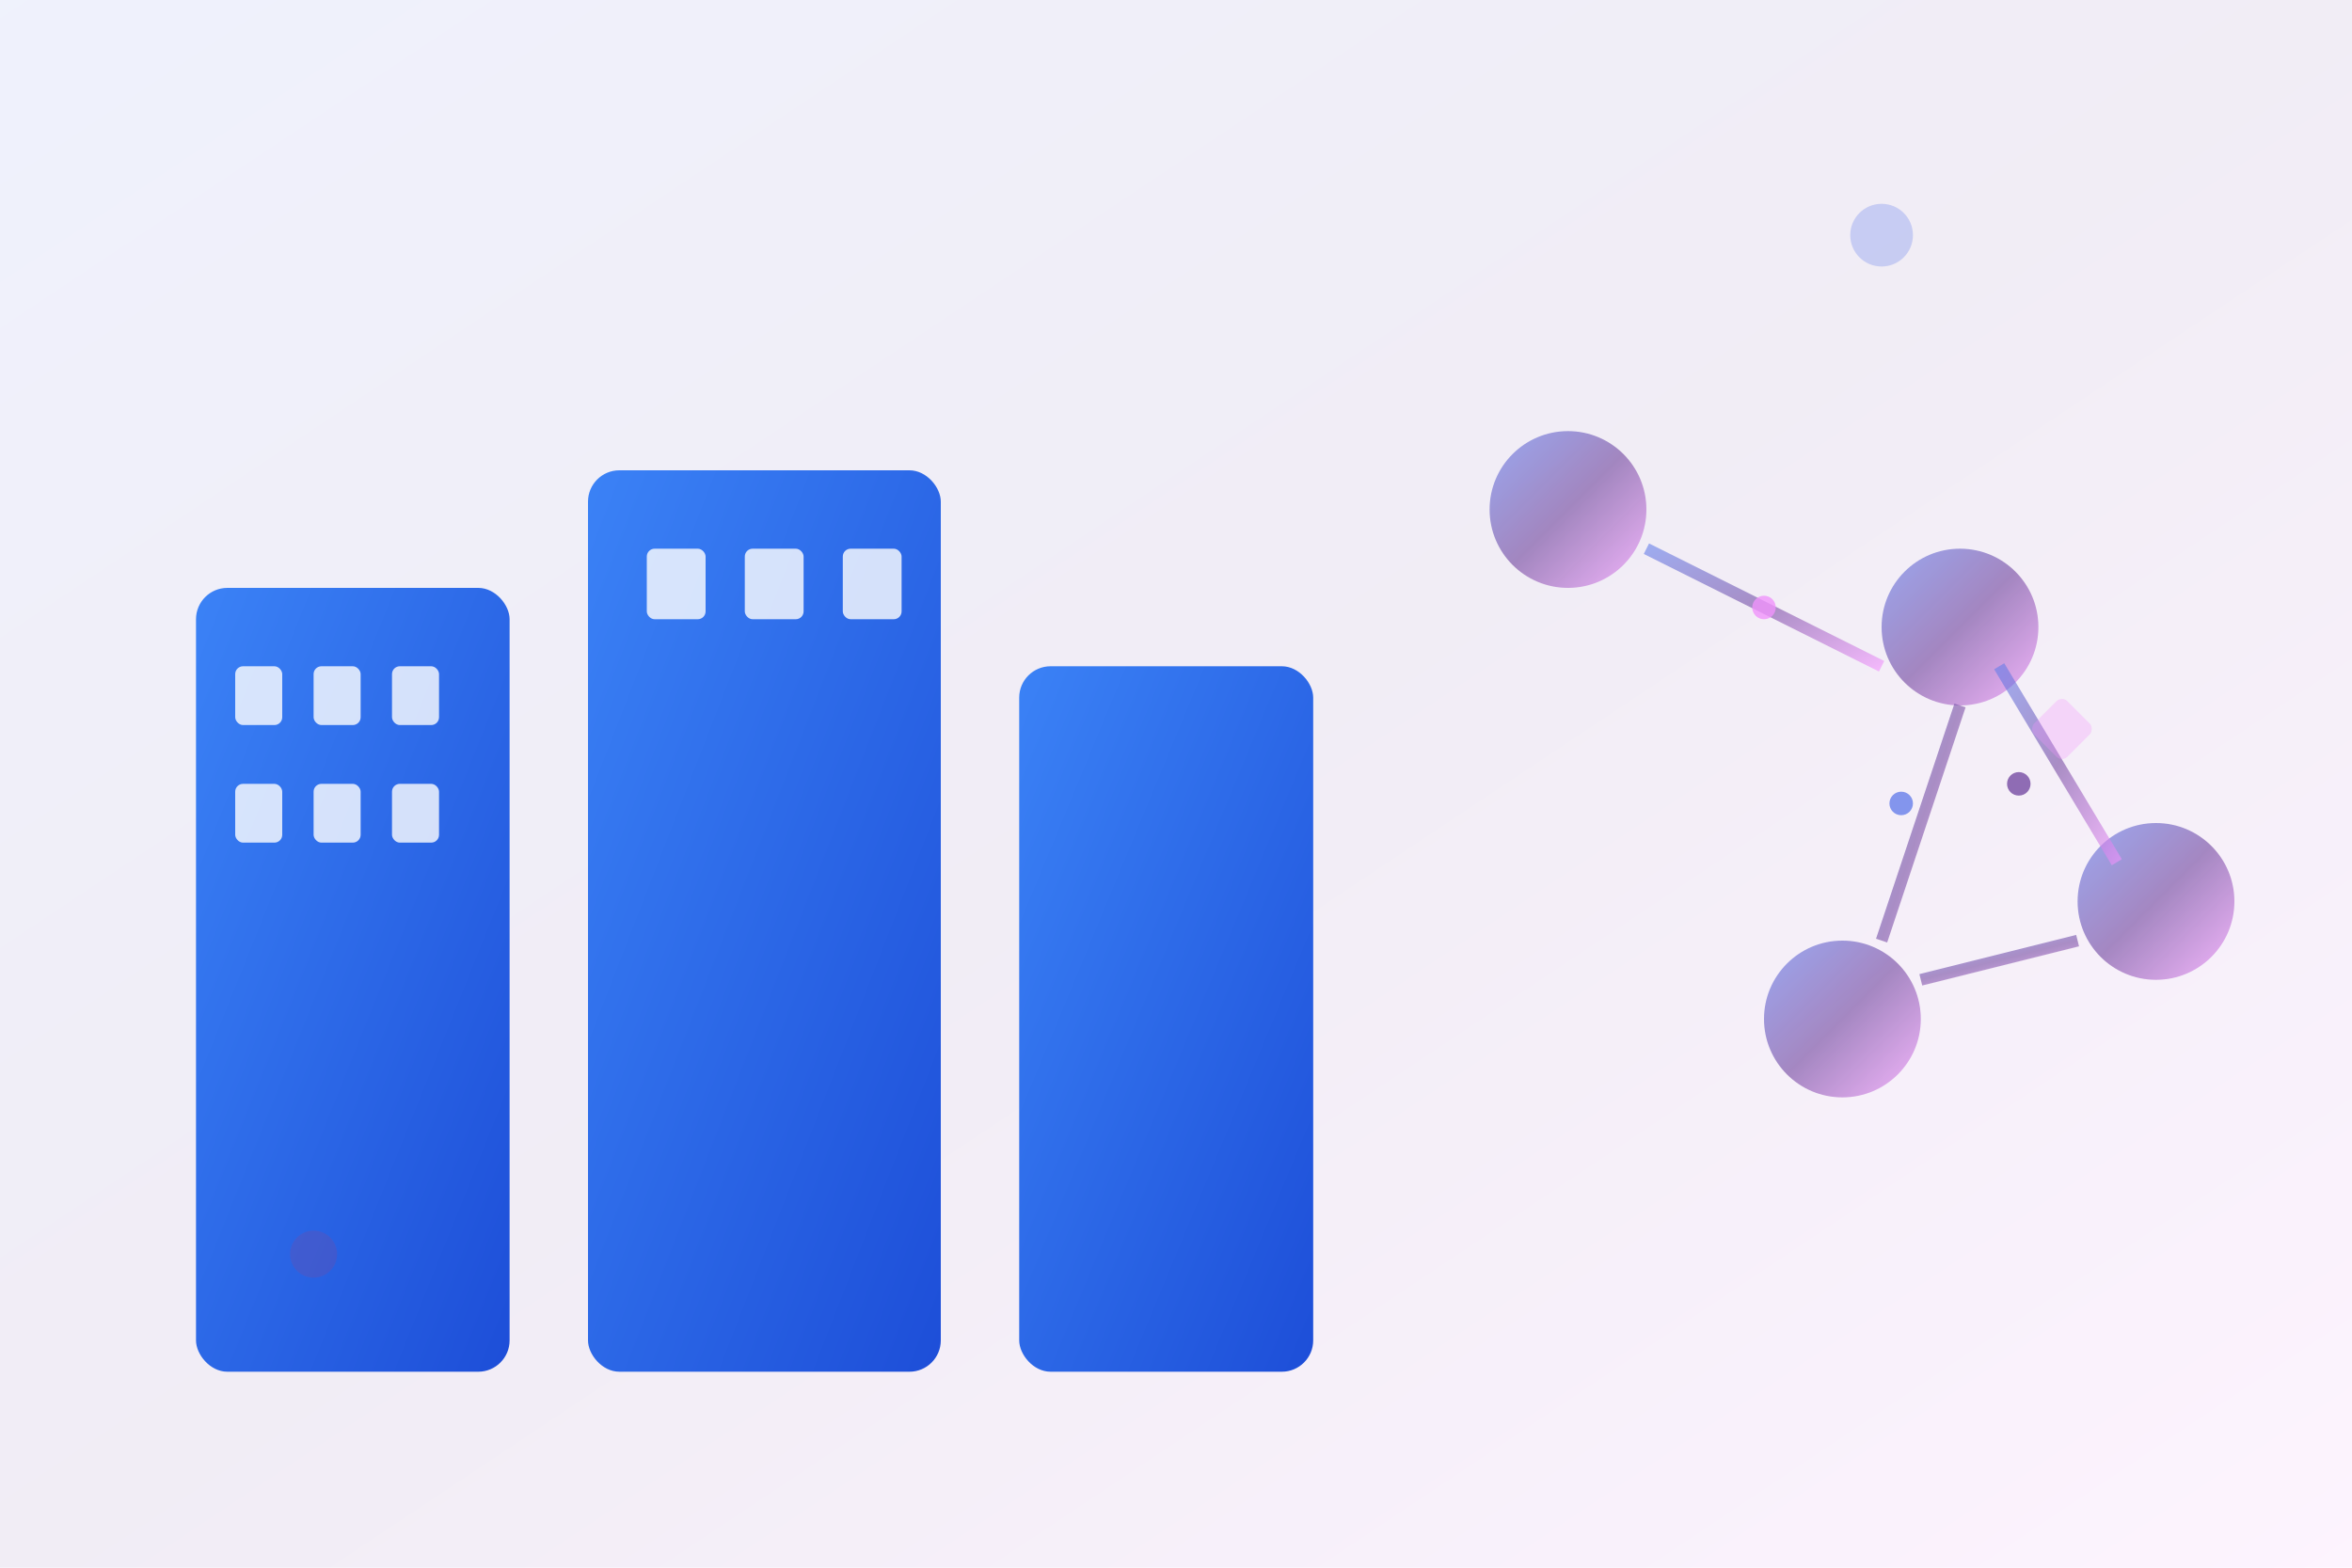 <svg width="600" height="400" viewBox="0 0 600 400" xmlns="http://www.w3.org/2000/svg">
  <defs>
    <linearGradient id="heroGradient" x1="0%" y1="0%" x2="100%" y2="100%">
      <stop offset="0%" style="stop-color:#667eea;stop-opacity:1" />
      <stop offset="50%" style="stop-color:#764ba2;stop-opacity:1" />
      <stop offset="100%" style="stop-color:#f093fb;stop-opacity:1" />
    </linearGradient>
    
    <linearGradient id="buildingGradient" x1="0%" y1="0%" x2="100%" y2="100%">
      <stop offset="0%" style="stop-color:#3b82f6;stop-opacity:1" />
      <stop offset="100%" style="stop-color:#1d4ed8;stop-opacity:1" />
    </linearGradient>
    
    <filter id="shadow" x="-50%" y="-50%" width="200%" height="200%">
      <feDropShadow dx="2" dy="4" stdDeviation="3" flood-color="rgba(0,0,0,0.1)"/>
    </filter>
  </defs>
  
  <!-- Background -->
  <rect width="600" height="400" fill="url(#heroGradient)" opacity="0.1"/>
  
  <!-- Modern building shapes -->
  <g transform="translate(50, 100)">
    <!-- Building 1 -->
    <rect x="0" y="50" width="80" height="200" rx="8" fill="url(#buildingGradient)" filter="url(#shadow)"/>
    <rect x="10" y="70" width="12" height="15" rx="2" fill="white" opacity="0.8"/>
    <rect x="30" y="70" width="12" height="15" rx="2" fill="white" opacity="0.8"/>
    <rect x="50" y="70" width="12" height="15" rx="2" fill="white" opacity="0.8"/>
    
    <rect x="10" y="100" width="12" height="15" rx="2" fill="white" opacity="0.8"/>
    <rect x="30" y="100" width="12" height="15" rx="2" fill="white" opacity="0.8"/>
    <rect x="50" y="100" width="12" height="15" rx="2" fill="white" opacity="0.8"/>
    
    <!-- Building 2 -->
    <rect x="100" y="20" width="90" height="230" rx="8" fill="url(#buildingGradient)" filter="url(#shadow)"/>
    <rect x="115" y="40" width="15" height="18" rx="2" fill="white" opacity="0.8"/>
    <rect x="140" y="40" width="15" height="18" rx="2" fill="white" opacity="0.8"/>
    <rect x="165" y="40" width="15" height="18" rx="2" fill="white" opacity="0.8"/>
    
    <!-- Building 3 -->
    <rect x="210" y="70" width="75" height="180" rx="8" fill="url(#buildingGradient)" filter="url(#shadow)"/>
  </g>
  
  <!-- Blockchain network visualization -->
  <g transform="translate(350, 80)">
    <!-- Nodes -->
    <circle cx="50" cy="50" r="20" fill="url(#heroGradient)" opacity="0.8" filter="url(#shadow)"/>
    <circle cx="150" cy="80" r="20" fill="url(#heroGradient)" opacity="0.8" filter="url(#shadow)"/>
    <circle cx="120" cy="180" r="20" fill="url(#heroGradient)" opacity="0.8" filter="url(#shadow)"/>
    <circle cx="200" cy="150" r="20" fill="url(#heroGradient)" opacity="0.8" filter="url(#shadow)"/>
    
    <!-- Connections -->
    <line x1="70" y1="60" x2="130" y2="90" stroke="url(#heroGradient)" stroke-width="3" opacity="0.6"/>
    <line x1="150" y1="100" x2="130" y2="160" stroke="url(#heroGradient)" stroke-width="3" opacity="0.6"/>
    <line x1="140" y1="170" x2="180" y2="160" stroke="url(#heroGradient)" stroke-width="3" opacity="0.6"/>
    <line x1="160" y1="90" x2="190" y2="140" stroke="url(#heroGradient)" stroke-width="3" opacity="0.6"/>
    
    <!-- Data particles -->
    <circle cx="100" cy="75" r="3" fill="#f093fb" opacity="0.8">
      <animate attributeName="cy" values="75;85;75" dur="2s" repeatCount="indefinite"/>
    </circle>
    <circle cx="135" cy="125" r="3" fill="#667eea" opacity="0.8">
      <animate attributeName="cx" values="135;145;135" dur="1.5s" repeatCount="indefinite"/>
    </circle>
    <circle cx="165" cy="120" r="3" fill="#764ba2" opacity="0.8">
      <animate attributeName="cy" values="120;110;120" dur="1.8s" repeatCount="indefinite"/>
    </circle>
  </g>
  
  <!-- Floating elements -->
  <g opacity="0.3">
    <circle cx="480" cy="60" r="8" fill="#667eea">
      <animate attributeName="cy" values="60;50;60" dur="3s" repeatCount="indefinite"/>
    </circle>
    <rect x="520" y="180" width="12" height="12" rx="2" fill="#f093fb" transform="rotate(45 526 186)">
      <animate attributeName="y" values="180;170;180" dur="2.5s" repeatCount="indefinite"/>
    </rect>
    <circle cx="80" cy="320" r="6" fill="#764ba2">
      <animate attributeName="cx" values="80;90;80" dur="4s" repeatCount="indefinite"/>
    </circle>
  </g>
</svg>

